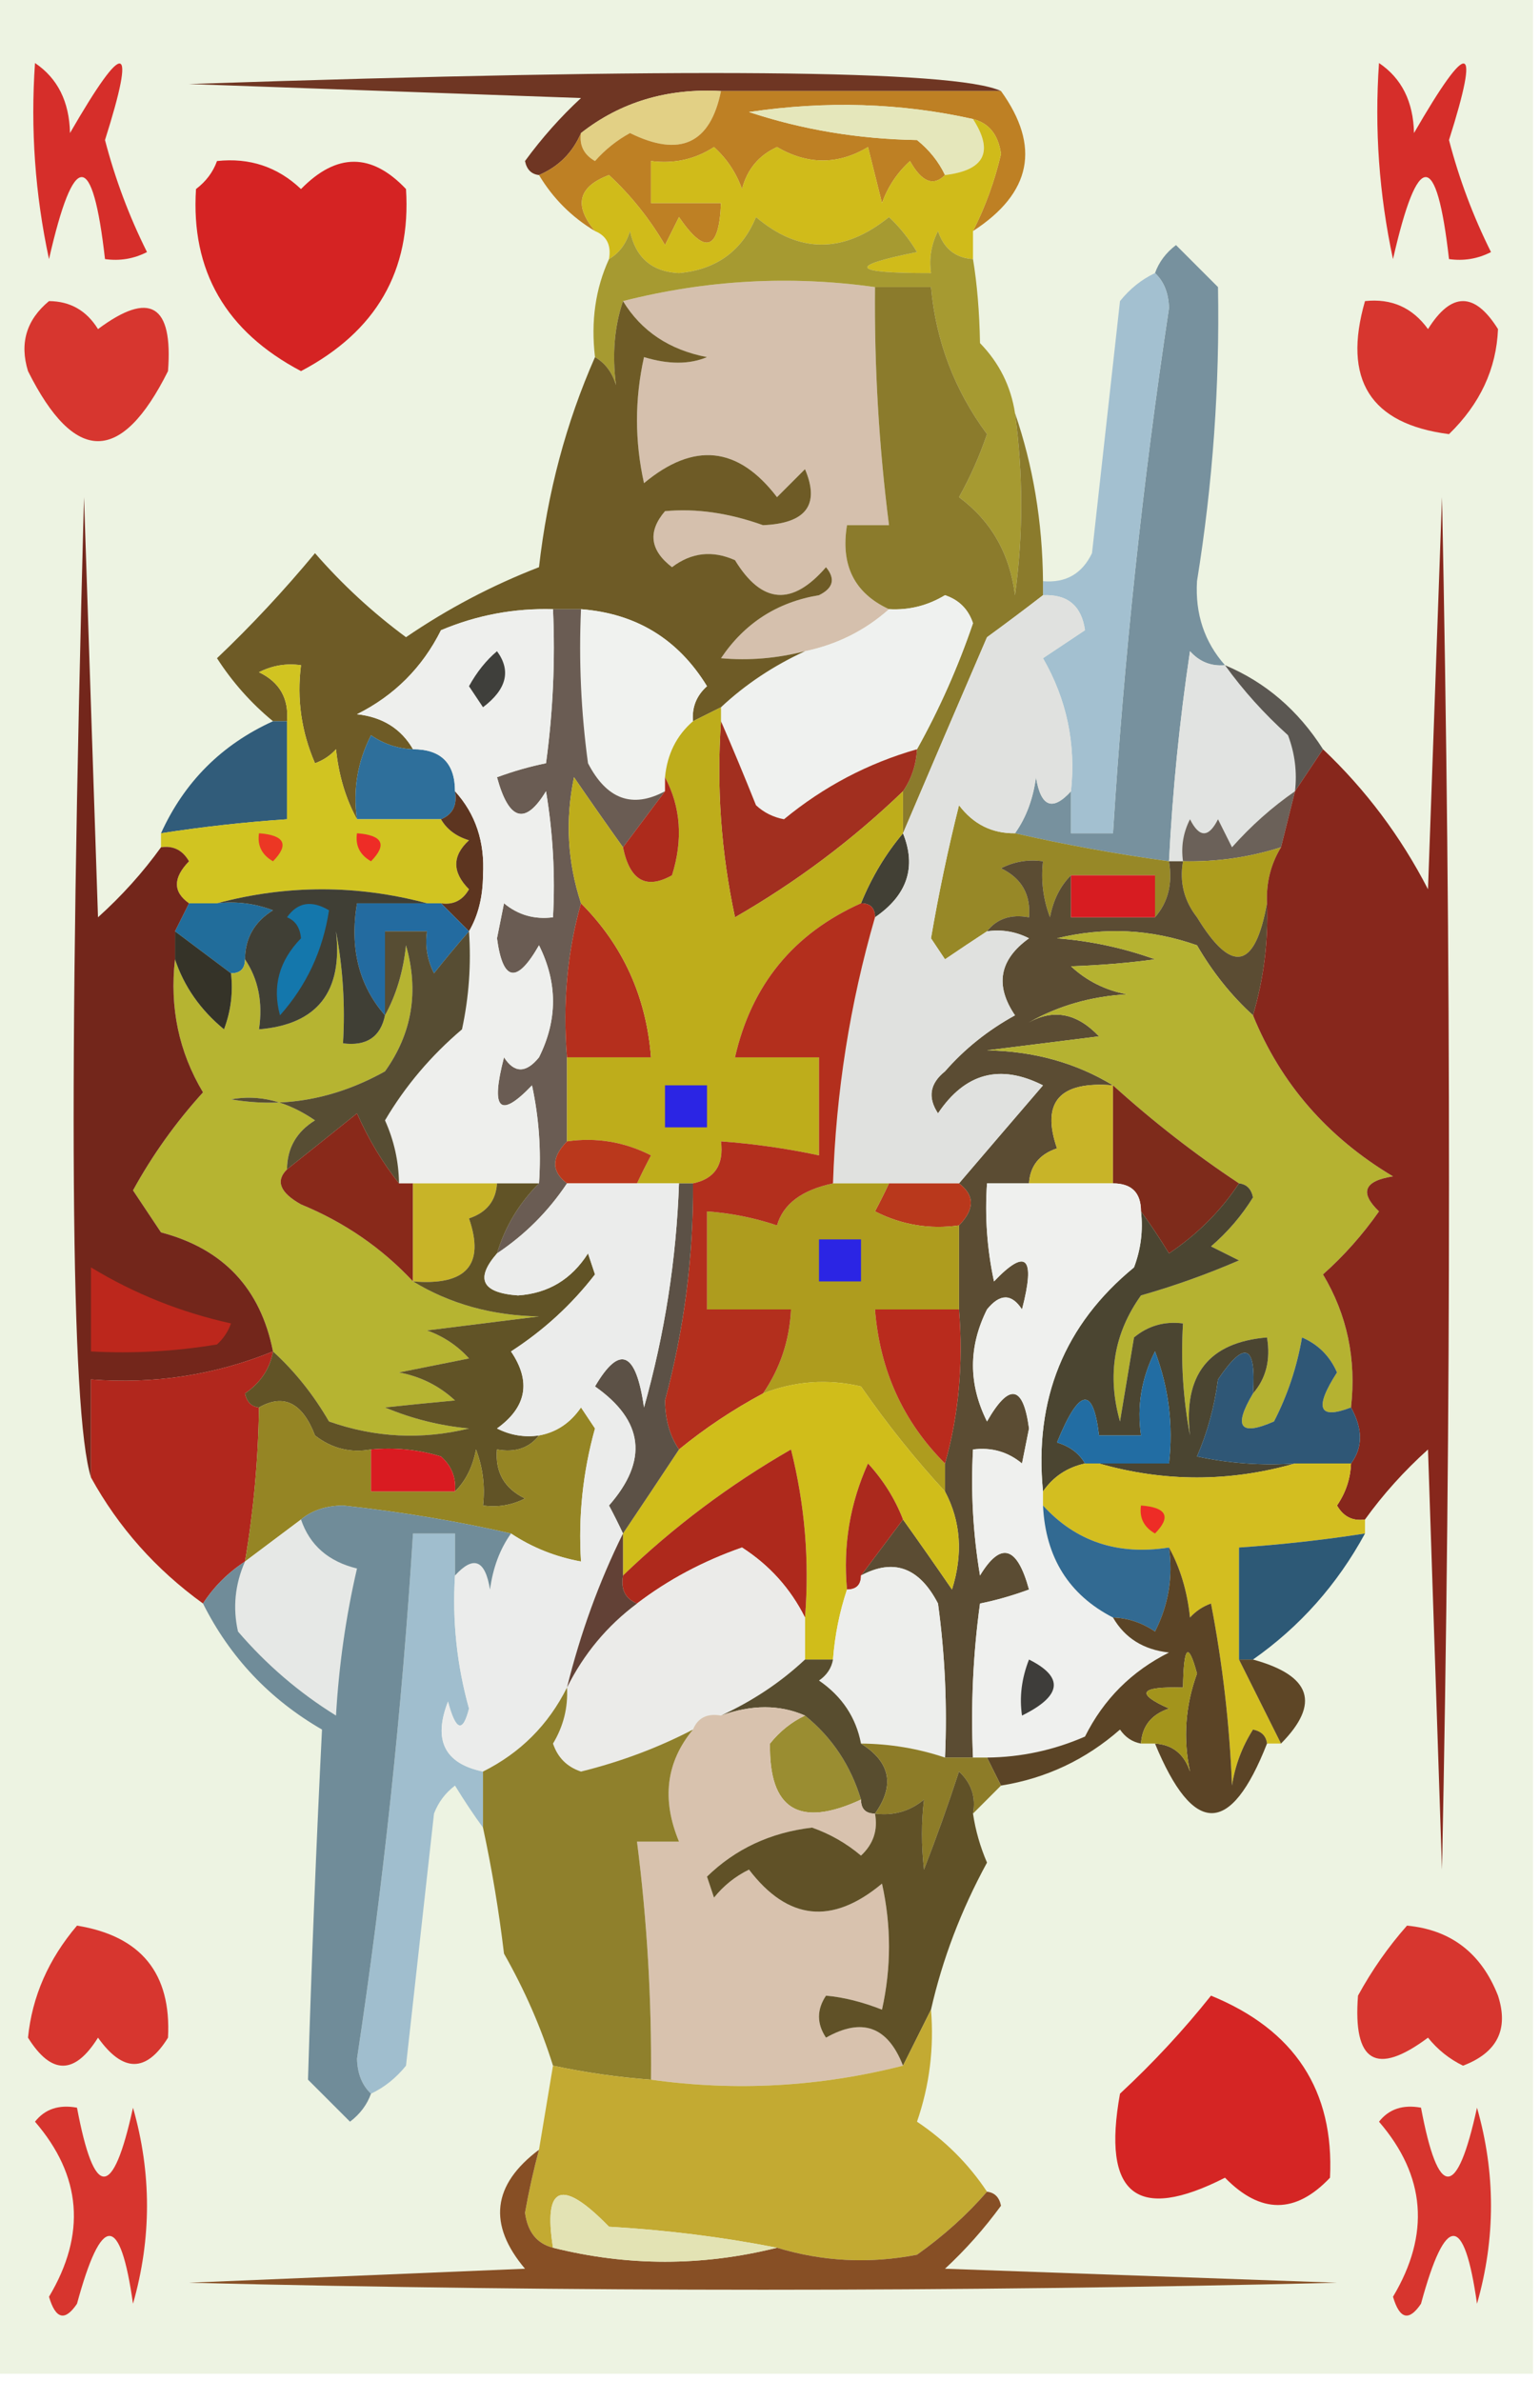 <?xml version="1.0" encoding="UTF-8"?>
<!DOCTYPE svg PUBLIC "-//W3C//DTD SVG 1.1//EN" "http://www.w3.org/Graphics/SVG/1.1/DTD/svg11.dtd">
<svg xmlns="http://www.w3.org/2000/svg" version="1.1" width="110px" height="170px" style="shape-rendering:geometricPrecision; text-rendering:geometricPrecision; image-rendering:optimizeQuality; fill-rule:evenodd; clip-rule:evenodd" xmlns:xlink="http://www.w3.org/1999/xlink">
<g><path style="opacity:1" fill="#edf3e2" d="M -0.5,-0.5 C 36.167,-0.5 72.833,-0.5 109.5,-0.5C 109.5,56.167 109.5,112.833 109.5,169.5C 72.833,169.5 36.167,169.5 -0.5,169.5C -0.5,112.833 -0.5,56.167 -0.5,-0.5 Z"/></g>
<g><path style="opacity:1" fill="#d62e2a" d="M 2.5,4.5 C 4.117,5.589 4.95,7.256 5,9.5C 8.92,2.717 9.753,2.884 7.5,10C 8.224,12.779 9.224,15.446 10.5,18C 9.552,18.483 8.552,18.649 7.5,18.5C 6.614,10.694 5.281,10.694 3.5,18.5C 2.507,13.88 2.173,9.214 2.5,4.5 Z"/></g>
<g><path style="opacity:1" fill="#d62e2a" d="M 98.5,4.5 C 100.117,5.589 100.95,7.256 101,9.5C 104.92,2.717 105.753,2.884 103.5,10C 104.224,12.779 105.224,15.446 106.5,18C 105.552,18.483 104.552,18.649 103.5,18.5C 102.614,10.694 101.281,10.694 99.5,18.5C 98.507,13.88 98.173,9.214 98.5,4.5 Z"/></g>
<g><path style="opacity:1" fill="#6f3623" d="M 71.5,6.5 C 64.833,6.5 58.167,6.5 51.5,6.5C 47.655,6.288 44.321,7.288 41.5,9.5C 40.9,10.9 39.9,11.9 38.5,12.5C 37.957,12.44 37.624,12.107 37.5,11.5C 38.706,9.851 40.039,8.351 41.5,7C 32.167,6.667 22.833,6.333 13.5,6C 48.914,4.808 68.248,4.974 71.5,6.5 Z"/></g>
<g><path style="opacity:1" fill="#e2d085" d="M 51.5,6.5 C 50.738,10.262 48.571,11.262 45,9.5C 44.05,10.022 43.216,10.689 42.5,11.5C 41.703,11.043 41.369,10.376 41.5,9.5C 44.321,7.288 47.655,6.288 51.5,6.5 Z"/></g>
<g><path style="opacity:1" fill="#be8024" d="M 51.5,6.5 C 58.167,6.5 64.833,6.5 71.5,6.5C 74.347,10.454 73.681,13.788 69.5,16.5C 70.379,14.772 71.046,12.939 71.5,11C 71.316,9.624 70.649,8.791 69.5,8.5C 64.35,7.349 59.016,7.183 53.5,8C 57.312,9.262 61.312,9.929 65.5,10C 66.38,10.708 67.047,11.542 67.5,12.5C 66.671,13.332 65.838,12.999 65,11.5C 64.085,12.328 63.419,13.328 63,14.5C 62.667,13.167 62.333,11.833 62,10.5C 59.868,11.78 57.702,11.78 55.5,10.5C 54.201,11.09 53.368,12.09 53,13.5C 52.581,12.328 51.915,11.328 51,10.5C 49.644,11.38 48.144,11.713 46.5,11.5C 46.5,12.5 46.5,13.5 46.5,14.5C 48.167,14.5 49.833,14.5 51.5,14.5C 51.367,17.896 50.367,18.229 48.5,15.5C 48.167,16.167 47.833,16.833 47.5,17.5C 46.396,15.611 45.063,13.945 43.5,12.5C 41.3,13.325 40.966,14.658 42.5,16.5C 40.833,15.5 39.5,14.167 38.5,12.5C 39.9,11.9 40.9,10.9 41.5,9.5C 41.369,10.376 41.703,11.043 42.5,11.5C 43.216,10.689 44.05,10.022 45,9.5C 48.571,11.262 50.738,10.262 51.5,6.5 Z"/></g>
<g><path style="opacity:1" fill="#e5e7bb" d="M 69.5,8.5 C 71.002,10.829 70.336,12.163 67.5,12.5C 67.047,11.542 66.38,10.708 65.5,10C 61.312,9.929 57.312,9.262 53.5,8C 59.016,7.183 64.35,7.349 69.5,8.5 Z"/></g>
<g><path style="opacity:1" fill="#d52323" d="M 15.5,11.5 C 17.827,11.247 19.827,11.914 21.5,13.5C 24.041,10.9 26.541,10.9 29,13.5C 29.375,19.334 26.875,23.667 21.5,26.5C 16.125,23.667 13.625,19.334 14,13.5C 14.717,12.956 15.217,12.289 15.5,11.5 Z"/></g>
<g><path style="opacity:1" fill="#d0bb1a" d="M 69.5,8.5 C 70.649,8.791 71.316,9.624 71.5,11C 71.046,12.939 70.379,14.772 69.5,16.5C 69.5,17.167 69.5,17.833 69.5,18.5C 68.25,18.423 67.417,17.756 67,16.5C 66.517,17.448 66.35,18.448 66.5,19.5C 60.792,19.508 60.459,19.008 65.5,18C 64.954,17.075 64.287,16.242 63.5,15.5C 60.252,18.119 57.085,18.119 54,15.5C 53.002,17.921 51.168,19.255 48.5,19.5C 46.575,19.41 45.408,18.41 45,16.5C 44.722,17.416 44.222,18.082 43.5,18.5C 43.672,17.508 43.338,16.842 42.5,16.5C 40.966,14.658 41.3,13.325 43.5,12.5C 45.063,13.945 46.396,15.611 47.5,17.5C 47.833,16.833 48.167,16.167 48.5,15.5C 50.367,18.229 51.367,17.896 51.5,14.5C 49.833,14.5 48.167,14.5 46.5,14.5C 46.5,13.5 46.5,12.5 46.5,11.5C 48.144,11.713 49.644,11.38 51,10.5C 51.915,11.328 52.581,12.328 53,13.5C 53.368,12.09 54.201,11.09 55.5,10.5C 57.702,11.78 59.868,11.78 62,10.5C 62.333,11.833 62.667,13.167 63,14.5C 63.419,13.328 64.085,12.328 65,11.5C 65.838,12.999 66.671,13.332 67.5,12.5C 70.336,12.163 71.002,10.829 69.5,8.5 Z"/></g>
<g><path style="opacity:1" fill="#77919e" d="M 87.5,47.5 C 86.504,47.586 85.671,47.252 85,46.5C 84.252,51.481 83.752,56.481 83.5,61.5C 79.688,60.974 76.021,60.307 72.5,59.5C 73.29,58.392 73.79,57.058 74,55.5C 74.342,57.619 75.175,57.953 76.5,56.5C 76.5,57.5 76.5,58.5 76.5,59.5C 77.5,59.5 78.5,59.5 79.5,59.5C 80.284,46.946 81.617,34.446 83.5,22C 83.472,20.93 83.139,20.097 82.5,19.5C 82.783,18.711 83.283,18.044 84,17.5C 85,18.5 86,19.5 87,20.5C 87.128,27.52 86.628,34.52 85.5,41.5C 85.363,43.84 86.03,45.84 87.5,47.5 Z"/></g>
<g><path style="opacity:1" fill="#d5c0ad" d="M 62.5,20.5 C 62.447,26.196 62.78,31.862 63.5,37.5C 62.5,37.5 61.5,37.5 60.5,37.5C 60.028,40.358 61.028,42.358 63.5,43.5C 61.784,45.025 59.784,46.025 57.5,46.5C 55.488,47.014 53.488,47.181 51.5,47C 53.189,44.493 55.522,42.993 58.5,42.5C 59.521,41.998 59.688,41.332 59,40.5C 56.581,43.3 54.414,43.133 52.5,40C 50.888,39.28 49.388,39.446 48,40.5C 46.422,39.289 46.255,37.955 47.5,36.5C 49.719,36.291 52.052,36.625 54.5,37.5C 57.578,37.376 58.578,36.043 57.5,33.5C 56.833,34.167 56.167,34.833 55.5,35.5C 52.726,31.866 49.559,31.532 46,34.5C 45.333,31.5 45.333,28.5 46,25.5C 47.744,26.03 49.244,26.03 50.5,25.5C 47.815,24.984 45.815,23.65 44.5,21.5C 50.446,19.987 56.446,19.654 62.5,20.5 Z"/></g>
<g><path style="opacity:1" fill="#a3c0d0" d="M 82.5,19.5 C 83.139,20.097 83.472,20.93 83.5,22C 81.617,34.446 80.284,46.946 79.5,59.5C 78.5,59.5 77.5,59.5 76.5,59.5C 76.5,58.5 76.5,57.5 76.5,56.5C 76.858,53.102 76.192,49.935 74.5,47C 75.646,46.241 76.646,45.574 77.5,45C 77.252,43.251 76.252,42.418 74.5,42.5C 74.5,42.167 74.5,41.833 74.5,41.5C 76.124,41.64 77.29,40.973 78,39.5C 78.667,33.5 79.333,27.5 80,21.5C 80.708,20.619 81.542,19.953 82.5,19.5 Z"/></g>
<g><path style="opacity:1" fill="#d7362f" d="M 3.5,21.5 C 5.017,21.511 6.184,22.177 7,23.5C 10.702,20.741 12.368,21.741 12,26.5C 8.667,33.167 5.333,33.167 2,26.5C 1.387,24.505 1.887,22.838 3.5,21.5 Z"/></g>
<g><path style="opacity:1" fill="#d7362f" d="M 97.5,21.5 C 99.39,21.297 100.89,21.963 102,23.5C 103.667,20.833 105.333,20.833 107,23.5C 106.885,26.343 105.718,28.843 103.5,31C 97.88,30.278 95.88,27.111 97.5,21.5 Z"/></g>
<g><path style="opacity:1" fill="#a69a31" d="M 69.5,18.5 C 69.794,20.276 69.96,22.276 70,24.5C 71.372,25.91 72.205,27.577 72.5,29.5C 73.088,33.892 73.088,38.226 72.5,42.5C 72.128,39.533 70.795,37.2 68.5,35.5C 69.304,34.059 69.971,32.559 70.5,31C 68.184,27.869 66.851,24.369 66.5,20.5C 65.167,20.5 63.833,20.5 62.5,20.5C 56.446,19.654 50.446,19.987 44.5,21.5C 43.883,23.321 43.716,25.321 44,27.5C 43.722,26.584 43.222,25.918 42.5,25.5C 42.198,22.941 42.532,20.607 43.5,18.5C 44.222,18.082 44.722,17.416 45,16.5C 45.408,18.41 46.575,19.41 48.5,19.5C 51.168,19.255 53.002,17.921 54,15.5C 57.085,18.119 60.252,18.119 63.5,15.5C 64.287,16.242 64.954,17.075 65.5,18C 60.459,19.008 60.792,19.508 66.5,19.5C 66.35,18.448 66.517,17.448 67,16.5C 67.417,17.756 68.25,18.423 69.5,18.5 Z"/></g>
<g><path style="opacity:1" fill="#8b7b2c" d="M 62.5,20.5 C 63.833,20.5 65.167,20.5 66.5,20.5C 66.851,24.369 68.184,27.869 70.5,31C 69.971,32.559 69.304,34.059 68.5,35.5C 70.795,37.2 72.128,39.533 72.5,42.5C 73.088,38.226 73.088,33.892 72.5,29.5C 73.795,33.267 74.461,37.267 74.5,41.5C 74.5,41.833 74.5,42.167 74.5,42.5C 73.235,43.479 71.901,44.479 70.5,45.5C 68.448,50.256 66.448,54.923 64.5,59.5C 64.5,58.5 64.5,57.5 64.5,56.5C 65.11,55.609 65.443,54.609 65.5,53.5C 67.093,50.644 68.427,47.644 69.5,44.5C 69.167,43.5 68.5,42.833 67.5,42.5C 66.264,43.246 64.93,43.579 63.5,43.5C 61.028,42.358 60.028,40.358 60.5,37.5C 61.5,37.5 62.5,37.5 63.5,37.5C 62.78,31.862 62.447,26.196 62.5,20.5 Z"/></g>
<g><path style="opacity:1" fill="#eff1ef" d="M 65.5,53.5 C 61.999,54.501 58.832,56.167 56,58.5C 55.228,58.355 54.561,58.022 54,57.5C 53.155,55.389 52.322,53.389 51.5,51.5C 51.5,51.167 51.5,50.833 51.5,50.5C 53.23,48.879 55.23,47.545 57.5,46.5C 59.784,46.025 61.784,45.025 63.5,43.5C 64.93,43.579 66.264,43.246 67.5,42.5C 68.5,42.833 69.167,43.5 69.5,44.5C 68.427,47.644 67.093,50.644 65.5,53.5 Z"/></g>
<g><path style="opacity:1" fill="#6e5b26" d="M 44.5,21.5 C 45.815,23.65 47.815,24.984 50.5,25.5C 49.244,26.03 47.744,26.03 46,25.5C 45.333,28.5 45.333,31.5 46,34.5C 49.559,31.532 52.726,31.866 55.5,35.5C 56.167,34.833 56.833,34.167 57.5,33.5C 58.578,36.043 57.578,37.376 54.5,37.5C 52.052,36.625 49.719,36.291 47.5,36.5C 46.255,37.955 46.422,39.289 48,40.5C 49.388,39.446 50.888,39.28 52.5,40C 54.414,43.133 56.581,43.3 59,40.5C 59.688,41.332 59.521,41.998 58.5,42.5C 55.522,42.993 53.189,44.493 51.5,47C 53.488,47.181 55.488,47.014 57.5,46.5C 55.23,47.545 53.23,48.879 51.5,50.5C 50.833,50.833 50.167,51.167 49.5,51.5C 49.414,50.504 49.748,49.671 50.5,49C 48.443,45.638 45.443,43.804 41.5,43.5C 40.833,43.5 40.167,43.5 39.5,43.5C 36.729,43.421 34.063,43.921 31.5,45C 30.167,47.667 28.167,49.667 25.5,51C 27.32,51.2 28.653,52.034 29.5,53.5C 28.417,53.461 27.417,53.127 26.5,52.5C 25.534,54.396 25.201,56.396 25.5,58.5C 24.698,57.048 24.198,55.382 24,53.5C 23.586,53.957 23.086,54.291 22.5,54.5C 21.526,52.257 21.192,49.924 21.5,47.5C 20.448,47.35 19.448,47.517 18.5,48C 19.973,48.71 20.64,49.876 20.5,51.5C 20.167,51.5 19.833,51.5 19.5,51.5C 17.938,50.215 16.605,48.715 15.5,47C 17.927,44.697 20.26,42.197 22.5,39.5C 24.452,41.741 26.618,43.741 29,45.5C 31.98,43.465 35.147,41.798 38.5,40.5C 39.103,35.181 40.436,30.181 42.5,25.5C 43.222,25.918 43.722,26.584 44,27.5C 43.716,25.321 43.883,23.321 44.5,21.5 Z"/></g>
<g><path style="opacity:1" fill="#f0f2ef" d="M 41.5,43.5 C 45.443,43.804 48.443,45.638 50.5,49C 49.748,49.671 49.414,50.504 49.5,51.5C 48.326,52.514 47.66,53.847 47.5,55.5C 47.5,55.833 47.5,56.167 47.5,56.5C 45.172,57.749 43.338,57.082 42,54.5C 41.501,50.848 41.335,47.182 41.5,43.5 Z"/></g>
<g><path style="opacity:1" fill="#e1e3e1" d="M 87.5,47.5 C 88.793,49.296 90.293,50.962 92,52.5C 92.49,53.793 92.657,55.127 92.5,56.5C 90.871,57.625 89.371,58.959 88,60.5C 87.667,59.833 87.333,59.167 87,58.5C 86.333,59.833 85.667,59.833 85,58.5C 84.517,59.448 84.35,60.448 84.5,61.5C 84.167,61.5 83.833,61.5 83.5,61.5C 83.752,56.481 84.252,51.481 85,46.5C 85.671,47.252 86.504,47.586 87.5,47.5 Z"/></g>
<g><path style="opacity:1" fill="#5b5752" d="M 87.5,47.5 C 90.387,48.71 92.72,50.71 94.5,53.5C 93.833,54.5 93.167,55.5 92.5,56.5C 92.657,55.127 92.49,53.793 92,52.5C 90.293,50.962 88.793,49.296 87.5,47.5 Z"/></g>
<g><path style="opacity:1" fill="#2e6f9b" d="M 29.5,53.5 C 31.5,53.5 32.5,54.5 32.5,56.5C 32.672,57.492 32.338,58.158 31.5,58.5C 29.5,58.5 27.5,58.5 25.5,58.5C 25.201,56.396 25.534,54.396 26.5,52.5C 27.417,53.127 28.417,53.461 29.5,53.5 Z"/></g>
<g><path style="opacity:1" fill="#315c7a" d="M 19.5,51.5 C 19.833,51.5 20.167,51.5 20.5,51.5C 20.5,53.833 20.5,56.167 20.5,58.5C 17.482,58.704 14.482,59.037 11.5,59.5C 13.167,55.833 15.833,53.167 19.5,51.5 Z"/></g>
<g><path style="opacity:1" fill="#a22f1f" d="M 51.5,51.5 C 52.322,53.389 53.155,55.389 54,57.5C 54.561,58.022 55.228,58.355 56,58.5C 58.832,56.167 61.999,54.501 65.5,53.5C 65.443,54.609 65.11,55.609 64.5,56.5C 60.888,59.977 56.888,62.977 52.5,65.5C 51.507,60.88 51.173,56.214 51.5,51.5 Z"/></g>
<g><path style="opacity:1" fill="#6a5c53" d="M 39.5,43.5 C 40.167,43.5 40.833,43.5 41.5,43.5C 41.335,47.182 41.501,50.848 42,54.5C 43.338,57.082 45.172,57.749 47.5,56.5C 46.5,57.833 45.5,59.167 44.5,60.5C 43.356,58.9 42.189,57.233 41,55.5C 40.366,58.555 40.532,61.555 41.5,64.5C 40.518,67.962 40.185,71.629 40.5,75.5C 40.5,77.5 40.5,79.5 40.5,81.5C 39.375,82.652 39.375,83.652 40.5,84.5C 39.167,86.5 37.5,88.167 35.5,89.5C 36.075,87.589 37.075,85.922 38.5,84.5C 38.663,82.143 38.497,79.81 38,77.5C 35.69,79.918 35.024,79.252 36,75.5C 36.741,76.641 37.575,76.641 38.5,75.5C 39.833,72.833 39.833,70.167 38.5,67.5C 36.915,70.272 35.915,70.106 35.5,67C 35.667,66.167 35.833,65.333 36,64.5C 37.011,65.337 38.178,65.67 39.5,65.5C 39.665,62.482 39.498,59.482 39,56.5C 37.517,58.946 36.35,58.612 35.5,55.5C 36.698,55.06 37.865,54.727 39,54.5C 39.499,50.848 39.665,47.182 39.5,43.5 Z"/></g>
<g><path style="opacity:1" fill="#d1c421" d="M 25.5,58.5 C 27.5,58.5 29.5,58.5 31.5,58.5C 31.918,59.222 32.584,59.722 33.5,60C 32.289,61.113 32.289,62.28 33.5,63.5C 33.043,64.297 32.376,64.631 31.5,64.5C 31.167,64.5 30.833,64.5 30.5,64.5C 25.5,63.167 20.5,63.167 15.5,64.5C 14.833,64.5 14.167,64.5 13.5,64.5C 12.347,63.687 12.347,62.687 13.5,61.5C 13.043,60.703 12.376,60.369 11.5,60.5C 11.5,60.167 11.5,59.833 11.5,59.5C 14.482,59.037 17.482,58.704 20.5,58.5C 20.5,56.167 20.5,53.833 20.5,51.5C 20.64,49.876 19.973,48.71 18.5,48C 19.448,47.517 20.448,47.35 21.5,47.5C 21.192,49.924 21.526,52.257 22.5,54.5C 23.086,54.291 23.586,53.957 24,53.5C 24.198,55.382 24.698,57.048 25.5,58.5 Z"/></g>
<g><path style="opacity:1" fill="#ee2c26" d="M 25.5,59.5 C 27.337,59.639 27.67,60.306 26.5,61.5C 25.703,61.043 25.369,60.376 25.5,59.5 Z"/></g>
<g><path style="opacity:1" fill="#ec3724" d="M 18.5,59.5 C 20.337,59.639 20.67,60.306 19.5,61.5C 18.703,61.043 18.369,60.376 18.5,59.5 Z"/></g>
<g><path style="opacity:1" fill="#6b6159" d="M 92.5,56.5 C 92.167,57.833 91.833,59.167 91.5,60.5C 89.236,61.219 86.903,61.552 84.5,61.5C 84.35,60.448 84.517,59.448 85,58.5C 85.667,59.833 86.333,59.833 87,58.5C 87.333,59.167 87.667,59.833 88,60.5C 89.371,58.959 90.871,57.625 92.5,56.5 Z"/></g>
<g><path style="opacity:1" fill="#5d3520" d="M 32.5,56.5 C 33.972,58.117 34.639,60.117 34.5,62.5C 34.489,64.045 34.156,65.378 33.5,66.5C 32.833,65.833 32.167,65.167 31.5,64.5C 32.376,64.631 33.043,64.297 33.5,63.5C 32.289,62.28 32.289,61.113 33.5,60C 32.584,59.722 31.918,59.222 31.5,58.5C 32.338,58.158 32.672,57.492 32.5,56.5 Z"/></g>
<g><path style="opacity:1" fill="#424035" d="M 64.5,59.5 C 65.472,61.92 64.805,63.92 62.5,65.5C 62.5,64.833 62.167,64.5 61.5,64.5C 62.263,62.632 63.263,60.965 64.5,59.5 Z"/></g>
<g><path style="opacity:1" fill="#ad9d1d" d="M 91.5,60.5 C 90.766,61.708 90.433,63.041 90.5,64.5C 89.646,69.235 87.979,69.568 85.5,65.5C 84.571,64.311 84.238,62.978 84.5,61.5C 86.903,61.552 89.236,61.219 91.5,60.5 Z"/></g>
<g><path style="opacity:1" fill="#216d9b" d="M 13.5,64.5 C 14.167,64.5 14.833,64.5 15.5,64.5C 16.873,64.343 18.207,64.51 19.5,65C 18.177,65.816 17.511,66.983 17.5,68.5C 17.5,69.167 17.167,69.5 16.5,69.5C 15.167,68.5 13.833,67.5 12.5,66.5C 12.833,65.833 13.167,65.167 13.5,64.5 Z"/></g>
<g><path style="opacity:1" fill="#978827" d="M 72.5,59.5 C 76.021,60.307 79.688,60.974 83.5,61.5C 83.768,63.099 83.434,64.432 82.5,65.5C 82.5,64.5 82.5,63.5 82.5,62.5C 80.5,62.5 78.5,62.5 76.5,62.5C 75.732,63.263 75.232,64.263 75,65.5C 74.51,64.207 74.343,62.873 74.5,61.5C 73.448,61.35 72.448,61.517 71.5,62C 72.973,62.71 73.64,63.876 73.5,65.5C 72.209,65.263 71.209,65.596 70.5,66.5C 69.518,67.141 68.518,67.808 67.5,68.5C 67.167,68 66.833,67.5 66.5,67C 67.045,63.813 67.711,60.647 68.5,57.5C 69.524,58.853 70.857,59.52 72.5,59.5 Z"/></g>
<g><path style="opacity:1" fill="#236ba0" d="M 30.5,64.5 C 30.833,64.5 31.167,64.5 31.5,64.5C 32.167,65.167 32.833,65.833 33.5,66.5C 32.685,67.429 31.852,68.429 31,69.5C 30.517,68.552 30.351,67.552 30.5,66.5C 29.5,66.5 28.5,66.5 27.5,66.5C 27.5,68.5 27.5,70.5 27.5,72.5C 25.631,70.365 24.964,67.698 25.5,64.5C 27.167,64.5 28.833,64.5 30.5,64.5 Z"/></g>
<g><path style="opacity:1" fill="#eeefed" d="M 39.5,43.5 C 39.665,47.182 39.499,50.848 39,54.5C 37.865,54.727 36.698,55.06 35.5,55.5C 36.35,58.612 37.517,58.946 39,56.5C 39.498,59.482 39.665,62.482 39.5,65.5C 38.178,65.67 37.011,65.337 36,64.5C 35.833,65.333 35.667,66.167 35.5,67C 35.915,70.106 36.915,70.272 38.5,67.5C 39.833,70.167 39.833,72.833 38.5,75.5C 37.575,76.641 36.741,76.641 36,75.5C 35.024,79.252 35.69,79.918 38,77.5C 38.497,79.81 38.663,82.143 38.5,84.5C 37.5,84.5 36.5,84.5 35.5,84.5C 33.5,84.5 31.5,84.5 29.5,84.5C 29.167,84.5 28.833,84.5 28.5,84.5C 28.481,82.94 28.148,81.44 27.5,80C 28.944,77.552 30.778,75.385 33,73.5C 33.497,71.19 33.663,68.857 33.5,66.5C 34.156,65.378 34.489,64.045 34.5,62.5C 34.639,60.117 33.972,58.117 32.5,56.5C 32.5,54.5 31.5,53.5 29.5,53.5C 28.653,52.034 27.32,51.2 25.5,51C 28.167,49.667 30.167,47.667 31.5,45C 34.063,43.921 36.729,43.421 39.5,43.5 Z"/></g>
<g><path style="opacity:1" fill="#3f3f3b" d="M 35.5,46.5 C 36.522,47.892 36.189,49.225 34.5,50.5C 34.167,50 33.833,49.5 33.5,49C 34.056,47.989 34.722,47.156 35.5,46.5 Z"/></g>
<g><path style="opacity:1" fill="#b52f1d" d="M 41.5,64.5 C 44.496,67.497 46.163,71.164 46.5,75.5C 44.5,75.5 42.5,75.5 40.5,75.5C 40.185,71.629 40.518,67.962 41.5,64.5 Z"/></g>
<g><path style="opacity:1" fill="#b6b431" d="M 27.5,72.5 C 28.302,71.048 28.802,69.382 29,67.5C 29.936,70.792 29.436,73.792 27.5,76.5C 23.947,78.479 20.28,79.146 16.5,78.5C 18.506,78.132 20.506,78.632 22.5,80C 21.177,80.816 20.511,81.983 20.5,83.5C 19.668,84.329 20.001,85.162 21.5,86C 24.597,87.273 27.264,89.107 29.5,91.5C 32.149,93.109 35.149,93.943 38.5,94C 35.833,94.333 33.167,94.667 30.5,95C 31.672,95.419 32.672,96.085 33.5,97C 31.833,97.333 30.167,97.667 28.5,98C 30.044,98.29 31.377,98.956 32.5,100C 30.576,100.179 28.909,100.346 27.5,100.5C 29.423,101.308 31.423,101.808 33.5,102C 30.118,102.824 26.784,102.657 23.5,101.5C 22.387,99.581 21.054,97.914 19.5,96.5C 18.61,91.999 15.943,89.166 11.5,88C 10.833,87 10.167,86 9.5,85C 10.884,82.48 12.551,80.147 14.5,78C 12.775,75.114 12.108,71.948 12.5,68.5C 13.15,70.447 14.317,72.113 16,73.5C 16.49,72.207 16.657,70.873 16.5,69.5C 17.167,69.5 17.5,69.167 17.5,68.5C 18.451,69.919 18.785,71.585 18.5,73.5C 22.667,73.154 24.5,70.82 24,66.5C 24.497,69.146 24.664,71.813 24.5,74.5C 26.179,74.715 27.179,74.048 27.5,72.5 Z"/></g>
<g><path style="opacity:1" fill="#5b4c33" d="M 76.5,62.5 C 76.5,63.5 76.5,64.5 76.5,65.5C 78.5,65.5 80.5,65.5 82.5,65.5C 83.434,64.432 83.768,63.099 83.5,61.5C 83.833,61.5 84.167,61.5 84.5,61.5C 84.238,62.978 84.571,64.311 85.5,65.5C 87.979,69.568 89.646,69.235 90.5,64.5C 90.599,67.237 90.265,69.904 89.5,72.5C 87.946,71.086 86.612,69.419 85.5,67.5C 82.216,66.343 78.882,66.176 75.5,67C 77.9,67.186 80.234,67.686 82.5,68.5C 80.656,68.755 78.656,68.922 76.5,69C 77.623,70.044 78.956,70.71 80.5,71C 77.957,71.14 75.623,71.806 73.5,73C 75.278,72.021 76.945,72.354 78.5,74C 75.833,74.333 73.167,74.667 70.5,75C 73.851,75.057 76.851,75.891 79.5,77.5C 75.689,77.181 74.356,78.681 75.5,82C 74.244,82.417 73.577,83.25 73.5,84.5C 72.5,84.5 71.5,84.5 70.5,84.5C 70.337,86.857 70.503,89.19 71,91.5C 73.31,89.082 73.976,89.748 73,93.5C 72.259,92.359 71.425,92.359 70.5,93.5C 69.167,96.167 69.167,98.833 70.5,101.5C 72.085,98.728 73.085,98.894 73.5,102C 73.333,102.833 73.167,103.667 73,104.5C 71.989,103.663 70.822,103.33 69.5,103.5C 69.335,106.518 69.502,109.518 70,112.5C 71.483,110.054 72.65,110.388 73.5,113.5C 72.302,113.94 71.135,114.273 70,114.5C 69.501,118.152 69.335,121.818 69.5,125.5C 68.833,125.5 68.167,125.5 67.5,125.5C 67.665,121.818 67.499,118.152 67,114.5C 65.662,111.918 63.828,111.251 61.5,112.5C 62.5,111.167 63.5,109.833 64.5,108.5C 65.644,110.1 66.811,111.767 68,113.5C 68.796,110.961 68.629,108.628 67.5,106.5C 67.5,105.833 67.5,105.167 67.5,104.5C 68.482,101.038 68.815,97.371 68.5,93.5C 68.5,91.5 68.5,89.5 68.5,87.5C 69.625,86.348 69.625,85.348 68.5,84.5C 70.477,82.186 72.477,79.853 74.5,77.5C 71.433,75.948 68.933,76.615 67,79.5C 66.251,78.365 66.417,77.365 67.5,76.5C 68.899,74.897 70.565,73.563 72.5,72.5C 71.046,70.356 71.38,68.523 73.5,67C 72.552,66.517 71.552,66.35 70.5,66.5C 71.209,65.596 72.209,65.263 73.5,65.5C 73.64,63.876 72.973,62.71 71.5,62C 72.448,61.517 73.448,61.35 74.5,61.5C 74.343,62.873 74.51,64.207 75,65.5C 75.232,64.263 75.732,63.263 76.5,62.5 Z"/></g>
<g><path style="opacity:1" fill="#d71c21" d="M 76.5,62.5 C 78.5,62.5 80.5,62.5 82.5,62.5C 82.5,63.5 82.5,64.5 82.5,65.5C 80.5,65.5 78.5,65.5 76.5,65.5C 76.5,64.5 76.5,63.5 76.5,62.5 Z"/></g>
<g><path style="opacity:1" fill="#e0e1df" d="M 74.5,42.5 C 76.252,42.418 77.252,43.251 77.5,45C 76.646,45.574 75.646,46.241 74.5,47C 76.192,49.935 76.858,53.102 76.5,56.5C 75.175,57.953 74.342,57.619 74,55.5C 73.79,57.058 73.29,58.392 72.5,59.5C 70.857,59.52 69.524,58.853 68.5,57.5C 67.711,60.647 67.045,63.813 66.5,67C 66.833,67.5 67.167,68 67.5,68.5C 68.518,67.808 69.518,67.141 70.5,66.5C 71.552,66.35 72.552,66.517 73.5,67C 71.38,68.523 71.046,70.356 72.5,72.5C 70.565,73.563 68.899,74.897 67.5,76.5C 66.417,77.365 66.251,78.365 67,79.5C 68.933,76.615 71.433,75.948 74.5,77.5C 72.477,79.853 70.477,82.186 68.5,84.5C 66.833,84.5 65.167,84.5 63.5,84.5C 62.167,84.5 60.833,84.5 59.5,84.5C 59.711,78.002 60.711,71.669 62.5,65.5C 64.805,63.92 65.472,61.92 64.5,59.5C 66.448,54.923 68.448,50.256 70.5,45.5C 71.901,44.479 73.235,43.479 74.5,42.5 Z"/></g>
<g><path style="opacity:1" fill="#b5b231" d="M 89.5,72.5 C 91.482,77.367 94.815,81.201 99.5,84C 97.431,84.324 97.098,85.157 98.5,86.5C 97.329,88.169 95.996,89.669 94.5,91C 96.225,93.886 96.892,97.052 96.5,100.5C 94.187,101.392 93.853,100.558 95.5,98C 94.992,96.832 94.158,95.998 93,95.5C 92.64,97.608 91.973,99.608 91,101.5C 88.573,102.567 88.073,101.9 89.5,99.5C 90.434,98.432 90.768,97.099 90.5,95.5C 86.333,95.846 84.5,98.18 85,102.5C 84.503,99.854 84.336,97.187 84.5,94.5C 83.178,94.33 82.011,94.663 81,95.5C 80.667,97.5 80.333,99.5 80,101.5C 79.064,98.208 79.564,95.208 81.5,92.5C 83.889,91.82 86.222,90.986 88.5,90C 87.833,89.667 87.167,89.333 86.5,89C 87.687,87.981 88.687,86.814 89.5,85.5C 89.376,84.893 89.043,84.56 88.5,84.5C 85.358,82.419 82.358,80.086 79.5,77.5C 76.851,75.891 73.851,75.057 70.5,75C 73.167,74.667 75.833,74.333 78.5,74C 76.945,72.354 75.278,72.021 73.5,73C 75.623,71.806 77.957,71.14 80.5,71C 78.956,70.71 77.623,70.044 76.5,69C 78.656,68.922 80.656,68.755 82.5,68.5C 80.234,67.686 77.9,67.186 75.5,67C 78.882,66.176 82.216,66.343 85.5,67.5C 86.612,69.419 87.946,71.086 89.5,72.5 Z"/></g>
<g><path style="opacity:1" fill="#353328" d="M 12.5,66.5 C 13.833,67.5 15.167,68.5 16.5,69.5C 16.657,70.873 16.49,72.207 16,73.5C 14.317,72.113 13.15,70.447 12.5,68.5C 12.5,67.833 12.5,67.167 12.5,66.5 Z"/></g>
<g><path style="opacity:1" fill="#73261b" d="M 11.5,60.5 C 12.376,60.369 13.043,60.703 13.5,61.5C 12.347,62.687 12.347,63.687 13.5,64.5C 13.167,65.167 12.833,65.833 12.5,66.5C 12.5,67.167 12.5,67.833 12.5,68.5C 12.108,71.948 12.775,75.114 14.5,78C 12.551,80.147 10.884,82.48 9.5,85C 10.167,86 10.833,87 11.5,88C 15.943,89.166 18.61,91.999 19.5,96.5C 15.364,98.183 11.031,98.85 6.5,98.5C 6.5,100.833 6.5,103.167 6.5,105.5C 5.035,100.888 4.868,77.555 6,35.5C 6.333,45.5 6.667,55.5 7,65.5C 8.707,63.962 10.207,62.296 11.5,60.5 Z"/></g>
<g><path style="opacity:1" fill="#403f35" d="M 15.5,64.5 C 20.5,63.167 25.5,63.167 30.5,64.5C 28.833,64.5 27.167,64.5 25.5,64.5C 24.964,67.698 25.631,70.365 27.5,72.5C 27.179,74.048 26.179,74.715 24.5,74.5C 24.664,71.813 24.497,69.146 24,66.5C 24.5,70.82 22.667,73.154 18.5,73.5C 18.785,71.585 18.451,69.919 17.5,68.5C 17.511,66.983 18.177,65.816 19.5,65C 18.207,64.51 16.873,64.343 15.5,64.5 Z"/></g>
<g><path style="opacity:1" fill="#1477ac" d="M 20.5,65.5 C 21.251,64.427 22.251,64.26 23.5,65C 23.065,67.867 21.899,70.367 20,72.5C 19.436,70.438 19.936,68.605 21.5,67C 21.43,66.235 21.097,65.735 20.5,65.5 Z"/></g>
<g><path style="opacity:1" fill="#bead1b" d="M 51.5,50.5 C 51.5,50.833 51.5,51.167 51.5,51.5C 51.173,56.214 51.507,60.88 52.5,65.5C 56.888,62.977 60.888,59.977 64.5,56.5C 64.5,57.5 64.5,58.5 64.5,59.5C 63.263,60.965 62.263,62.632 61.5,64.5C 56.677,66.658 53.677,70.325 52.5,75.5C 54.5,75.5 56.5,75.5 58.5,75.5C 58.5,77.833 58.5,80.167 58.5,82.5C 56.194,82.007 53.861,81.674 51.5,81.5C 51.715,83.179 51.048,84.179 49.5,84.5C 49.167,84.5 48.833,84.5 48.5,84.5C 47.5,84.5 46.5,84.5 45.5,84.5C 45.804,83.85 46.137,83.183 46.5,82.5C 44.604,81.534 42.604,81.201 40.5,81.5C 40.5,79.5 40.5,77.5 40.5,75.5C 42.5,75.5 44.5,75.5 46.5,75.5C 46.163,71.164 44.496,67.497 41.5,64.5C 40.532,61.555 40.366,58.555 41,55.5C 42.189,57.233 43.356,58.9 44.5,60.5C 44.983,62.87 46.149,63.537 48,62.5C 48.796,59.962 48.629,57.628 47.5,55.5C 47.66,53.847 48.326,52.514 49.5,51.5C 50.167,51.167 50.833,50.833 51.5,50.5 Z"/></g>
<g><path style="opacity:1" fill="#ad2b1c" d="M 47.5,55.5 C 48.629,57.628 48.796,59.962 48,62.5C 46.149,63.537 44.983,62.87 44.5,60.5C 45.5,59.167 46.5,57.833 47.5,56.5C 47.5,56.167 47.5,55.833 47.5,55.5 Z"/></g>
<g><path style="opacity:1" fill="#574d33" d="M 33.5,66.5 C 33.663,68.857 33.497,71.19 33,73.5C 30.778,75.385 28.944,77.552 27.5,80C 28.148,81.44 28.481,82.94 28.5,84.5C 27.325,83.026 26.325,81.36 25.5,79.5C 23.814,80.857 22.148,82.19 20.5,83.5C 20.511,81.983 21.177,80.816 22.5,80C 20.506,78.632 18.506,78.132 16.5,78.5C 20.28,79.146 23.947,78.479 27.5,76.5C 29.436,73.792 29.936,70.792 29,67.5C 28.802,69.382 28.302,71.048 27.5,72.5C 27.5,70.5 27.5,68.5 27.5,66.5C 28.5,66.5 29.5,66.5 30.5,66.5C 30.351,67.552 30.517,68.552 31,69.5C 31.852,68.429 32.685,67.429 33.5,66.5 Z"/></g>
<g><path style="opacity:1" fill="#2b25e4" d="M 47.5,77.5 C 48.5,77.5 49.5,77.5 50.5,77.5C 50.5,78.5 50.5,79.5 50.5,80.5C 49.5,80.5 48.5,80.5 47.5,80.5C 47.5,79.5 47.5,78.5 47.5,77.5 Z"/></g>
<g><path style="opacity:1" fill="#c8b428" d="M 79.5,77.5 C 79.5,79.833 79.5,82.167 79.5,84.5C 77.5,84.5 75.5,84.5 73.5,84.5C 73.577,83.25 74.244,82.417 75.5,82C 74.356,78.681 75.689,77.181 79.5,77.5 Z"/></g>
<g><path style="opacity:1" fill="#89291a" d="M 28.5,84.5 C 28.833,84.5 29.167,84.5 29.5,84.5C 29.5,86.833 29.5,89.167 29.5,91.5C 27.264,89.107 24.597,87.273 21.5,86C 20.001,85.162 19.668,84.329 20.5,83.5C 22.148,82.19 23.814,80.857 25.5,79.5C 26.325,81.36 27.325,83.026 28.5,84.5 Z"/></g>
<g><path style="opacity:1" fill="#ba381c" d="M 40.5,81.5 C 42.604,81.201 44.604,81.534 46.5,82.5C 46.137,83.183 45.804,83.85 45.5,84.5C 43.833,84.5 42.167,84.5 40.5,84.5C 39.375,83.652 39.375,82.652 40.5,81.5 Z"/></g>
<g><path style="opacity:1" fill="#7e2b1b" d="M 79.5,77.5 C 82.358,80.086 85.358,82.419 88.5,84.5C 87.188,86.479 85.521,88.145 83.5,89.5C 82.824,88.398 82.158,87.398 81.5,86.5C 81.5,85.167 80.833,84.5 79.5,84.5C 79.5,82.167 79.5,79.833 79.5,77.5 Z"/></g>
<g><path style="opacity:1" fill="#b9381c" d="M 63.5,84.5 C 65.167,84.5 66.833,84.5 68.5,84.5C 69.625,85.348 69.625,86.348 68.5,87.5C 66.396,87.799 64.396,87.466 62.5,86.5C 62.863,85.817 63.196,85.15 63.5,84.5 Z"/></g>
<g><path style="opacity:1" fill="#c8b428" d="M 29.5,84.5 C 31.5,84.5 33.5,84.5 35.5,84.5C 35.423,85.75 34.756,86.583 33.5,87C 34.644,90.319 33.311,91.819 29.5,91.5C 29.5,89.167 29.5,86.833 29.5,84.5 Z"/></g>
<g><path style="opacity:1" fill="#ae9c1e" d="M 59.5,84.5 C 60.833,84.5 62.167,84.5 63.5,84.5C 63.196,85.15 62.863,85.817 62.5,86.5C 64.396,87.466 66.396,87.799 68.5,87.5C 68.5,89.5 68.5,91.5 68.5,93.5C 66.5,93.5 64.5,93.5 62.5,93.5C 62.842,97.845 64.508,101.512 67.5,104.5C 67.5,105.167 67.5,105.833 67.5,106.5C 65.364,104.188 63.364,101.688 61.5,99C 59.115,98.444 56.782,98.61 54.5,99.5C 55.73,97.703 56.396,95.703 56.5,93.5C 54.5,93.5 52.5,93.5 50.5,93.5C 50.5,91.167 50.5,88.833 50.5,86.5C 52.199,86.62 53.865,86.954 55.5,87.5C 55.939,85.97 57.272,84.97 59.5,84.5 Z"/></g>
<g><path style="opacity:1" fill="#2b25e4" d="M 58.5,88.5 C 59.5,88.5 60.5,88.5 61.5,88.5C 61.5,89.5 61.5,90.5 61.5,91.5C 60.5,91.5 59.5,91.5 58.5,91.5C 58.5,90.5 58.5,89.5 58.5,88.5 Z"/></g>
<g><path style="opacity:1" fill="#4b4531" d="M 88.5,84.5 C 89.043,84.56 89.376,84.893 89.5,85.5C 88.687,86.814 87.687,87.981 86.5,89C 87.167,89.333 87.833,89.667 88.5,90C 86.222,90.986 83.889,91.82 81.5,92.5C 79.564,95.208 79.064,98.208 80,101.5C 80.333,99.5 80.667,97.5 81,95.5C 82.011,94.663 83.178,94.33 84.5,94.5C 84.336,97.187 84.503,99.854 85,102.5C 84.5,98.18 86.333,95.846 90.5,95.5C 90.768,97.099 90.434,98.432 89.5,99.5C 89.741,96.001 88.908,95.668 87,98.5C 86.749,100.433 86.249,102.266 85.5,104C 87.81,104.497 90.143,104.663 92.5,104.5C 87.833,105.833 83.167,105.833 78.5,104.5C 80.167,104.5 81.833,104.5 83.5,104.5C 83.813,101.753 83.48,99.087 82.5,96.5C 81.534,98.396 81.201,100.396 81.5,102.5C 80.5,102.5 79.5,102.5 78.5,102.5C 78.085,98.939 77.085,99.106 75.5,103C 76.416,103.278 77.082,103.778 77.5,104.5C 76.222,104.782 75.222,105.449 74.5,106.5C 73.855,99.918 76.022,94.584 81,90.5C 81.49,89.207 81.657,87.873 81.5,86.5C 82.158,87.398 82.824,88.398 83.5,89.5C 85.521,88.145 87.188,86.479 88.5,84.5 Z"/></g>
<g><path style="opacity:1" fill="#87271c" d="M 97.5,108.5 C 96.624,108.631 95.957,108.298 95.5,107.5C 96.127,106.583 96.461,105.583 96.5,104.5C 97.354,103.368 97.354,102.035 96.5,100.5C 96.892,97.052 96.225,93.886 94.5,91C 95.996,89.669 97.329,88.169 98.5,86.5C 97.098,85.157 97.431,84.324 99.5,84C 94.815,81.201 91.482,77.367 89.5,72.5C 90.265,69.904 90.599,67.237 90.5,64.5C 90.433,63.041 90.766,61.708 91.5,60.5C 91.833,59.167 92.167,57.833 92.5,56.5C 93.167,55.5 93.833,54.5 94.5,53.5C 97.553,56.39 100.053,59.724 102,63.5C 102.333,54.167 102.667,44.833 103,35.5C 103.667,68.167 103.667,100.833 103,133.5C 102.667,123.5 102.333,113.5 102,103.5C 100.293,105.037 98.793,106.704 97.5,108.5 Z"/></g>
<g><path style="opacity:1" fill="#bc271c" d="M 6.5,90.5 C 9.592,92.378 12.926,93.711 16.5,94.5C 16.291,95.086 15.957,95.586 15.5,96C 12.518,96.498 9.518,96.665 6.5,96.5C 6.5,94.5 6.5,92.5 6.5,90.5 Z"/></g>
<g><path style="opacity:1" fill="#b32f1d" d="M 61.5,64.5 C 62.167,64.5 62.5,64.833 62.5,65.5C 60.711,71.669 59.711,78.002 59.5,84.5C 57.272,84.97 55.939,85.97 55.5,87.5C 53.865,86.954 52.199,86.62 50.5,86.5C 50.5,88.833 50.5,91.167 50.5,93.5C 52.5,93.5 54.5,93.5 56.5,93.5C 56.396,95.703 55.73,97.703 54.5,99.5C 52.349,100.654 50.349,101.987 48.5,103.5C 47.848,102.551 47.514,101.385 47.5,100C 48.864,94.922 49.531,89.755 49.5,84.5C 51.048,84.179 51.715,83.179 51.5,81.5C 53.861,81.674 56.194,82.007 58.5,82.5C 58.5,80.167 58.5,77.833 58.5,75.5C 56.5,75.5 54.5,75.5 52.5,75.5C 53.677,70.325 56.677,66.658 61.5,64.5 Z"/></g>
<g><path style="opacity:1" fill="#b92b1d" d="M 68.5,93.5 C 68.815,97.371 68.482,101.038 67.5,104.5C 64.508,101.512 62.842,97.845 62.5,93.5C 64.5,93.5 66.5,93.5 68.5,93.5 Z"/></g>
<g><path style="opacity:1" fill="#b1271d" d="M 19.5,96.5 C 19.279,97.735 18.612,98.735 17.5,99.5C 17.624,100.107 17.957,100.44 18.5,100.5C 18.448,104.198 18.114,107.865 17.5,111.5C 16.272,112.306 15.272,113.306 14.5,114.5C 11.129,112.064 8.462,109.064 6.5,105.5C 6.5,103.167 6.5,100.833 6.5,98.5C 11.031,98.85 15.364,98.183 19.5,96.5 Z"/></g>
<g><path style="opacity:1" fill="#615326" d="M 35.5,84.5 C 36.5,84.5 37.5,84.5 38.5,84.5C 37.075,85.922 36.075,87.589 35.5,89.5C 33.922,91.318 34.422,92.318 37,92.5C 39.151,92.357 40.818,91.357 42,89.5C 42.167,90 42.333,90.5 42.5,91C 40.827,93.165 38.827,94.998 36.5,96.5C 37.953,98.644 37.62,100.477 35.5,102C 36.448,102.483 37.448,102.649 38.5,102.5C 37.791,103.404 36.791,103.737 35.5,103.5C 35.36,105.124 36.027,106.29 37.5,107C 36.552,107.483 35.552,107.649 34.5,107.5C 34.657,106.127 34.49,104.793 34,103.5C 33.768,104.737 33.268,105.737 32.5,106.5C 32.586,105.504 32.252,104.671 31.5,104C 29.866,103.506 28.199,103.34 26.5,103.5C 25.022,103.762 23.689,103.429 22.5,102.5C 21.601,100.159 20.268,99.493 18.5,100.5C 17.957,100.44 17.624,100.107 17.5,99.5C 18.612,98.735 19.279,97.735 19.5,96.5C 21.054,97.914 22.387,99.581 23.5,101.5C 26.784,102.657 30.118,102.824 33.5,102C 31.423,101.808 29.423,101.308 27.5,100.5C 28.909,100.346 30.576,100.179 32.5,100C 31.377,98.956 30.044,98.29 28.5,98C 30.167,97.667 31.833,97.333 33.5,97C 32.672,96.085 31.672,95.419 30.5,95C 33.167,94.667 35.833,94.333 38.5,94C 35.149,93.943 32.149,93.109 29.5,91.5C 33.311,91.819 34.644,90.319 33.5,87C 34.756,86.583 35.423,85.75 35.5,84.5 Z"/></g>
<g><path style="opacity:1" fill="#2f5776" d="M 96.5,100.5 C 97.354,102.035 97.354,103.368 96.5,104.5C 95.167,104.5 93.833,104.5 92.5,104.5C 90.143,104.663 87.81,104.497 85.5,104C 86.249,102.266 86.749,100.433 87,98.5C 88.908,95.668 89.741,96.001 89.5,99.5C 88.073,101.9 88.573,102.567 91,101.5C 91.973,99.608 92.64,97.608 93,95.5C 94.158,95.998 94.992,96.832 95.5,98C 93.853,100.558 94.187,101.392 96.5,100.5 Z"/></g>
<g><path style="opacity:1" fill="#d0bd1a" d="M 67.5,106.5 C 68.629,108.628 68.796,110.961 68,113.5C 66.811,111.767 65.644,110.1 64.5,108.5C 63.928,107.027 63.095,105.693 62,104.5C 60.711,107.351 60.211,110.351 60.5,113.5C 59.962,115.117 59.629,116.784 59.5,118.5C 58.833,118.5 58.167,118.5 57.5,118.5C 57.5,117.5 57.5,116.5 57.5,115.5C 57.824,111.445 57.491,107.445 56.5,103.5C 52.112,106.022 48.112,109.022 44.5,112.5C 44.5,111.5 44.5,110.5 44.5,109.5C 45.82,107.537 47.154,105.537 48.5,103.5C 50.349,101.987 52.349,100.654 54.5,99.5C 56.782,98.61 59.115,98.444 61.5,99C 63.364,101.688 65.364,104.188 67.5,106.5 Z"/></g>
<g><path style="opacity:1" fill="#226da3" d="M 78.5,104.5 C 78.167,104.5 77.833,104.5 77.5,104.5C 77.082,103.778 76.416,103.278 75.5,103C 77.085,99.106 78.085,98.939 78.5,102.5C 79.5,102.5 80.5,102.5 81.5,102.5C 81.201,100.396 81.534,98.396 82.5,96.5C 83.48,99.087 83.813,101.753 83.5,104.5C 81.833,104.5 80.167,104.5 78.5,104.5 Z"/></g>
<g><path style="opacity:1" fill="#eff0ee" d="M 73.5,84.5 C 75.5,84.5 77.5,84.5 79.5,84.5C 80.833,84.5 81.5,85.167 81.5,86.5C 81.657,87.873 81.49,89.207 81,90.5C 76.022,94.584 73.855,99.918 74.5,106.5C 74.5,106.833 74.5,107.167 74.5,107.5C 74.679,111.209 76.346,113.876 79.5,115.5C 80.347,116.966 81.68,117.8 83.5,118C 80.833,119.333 78.833,121.333 77.5,124C 75.26,124.977 72.927,125.477 70.5,125.5C 70.167,125.5 69.833,125.5 69.5,125.5C 69.335,121.818 69.501,118.152 70,114.5C 71.135,114.273 72.302,113.94 73.5,113.5C 72.65,110.388 71.483,110.054 70,112.5C 69.502,109.518 69.335,106.518 69.5,103.5C 70.822,103.33 71.989,103.663 73,104.5C 73.167,103.667 73.333,102.833 73.5,102C 73.085,98.894 72.085,98.728 70.5,101.5C 69.167,98.833 69.167,96.167 70.5,93.5C 71.425,92.359 72.259,92.359 73,93.5C 73.976,89.748 73.31,89.082 71,91.5C 70.503,89.19 70.337,86.857 70.5,84.5C 71.5,84.5 72.5,84.5 73.5,84.5 Z"/></g>
<g><path style="opacity:1" fill="#958524" d="M 26.5,103.5 C 26.5,104.5 26.5,105.5 26.5,106.5C 28.5,106.5 30.5,106.5 32.5,106.5C 33.268,105.737 33.768,104.737 34,103.5C 34.49,104.793 34.657,106.127 34.5,107.5C 35.552,107.649 36.552,107.483 37.5,107C 36.027,106.29 35.36,105.124 35.5,103.5C 36.791,103.737 37.791,103.404 38.5,102.5C 39.735,102.279 40.735,101.612 41.5,100.5C 41.833,101 42.167,101.5 42.5,102C 41.633,105.105 41.299,108.272 41.5,111.5C 39.678,111.169 38.011,110.502 36.5,109.5C 32.678,108.623 28.678,107.956 24.5,107.5C 23.274,107.52 22.274,107.853 21.5,108.5C 20.167,109.5 18.833,110.5 17.5,111.5C 18.114,107.865 18.448,104.198 18.5,100.5C 20.268,99.493 21.601,100.159 22.5,102.5C 23.689,103.429 25.022,103.762 26.5,103.5 Z"/></g>
<g><path style="opacity:1" fill="#d91b21" d="M 26.5,103.5 C 28.199,103.34 29.866,103.506 31.5,104C 32.252,104.671 32.586,105.504 32.5,106.5C 30.5,106.5 28.5,106.5 26.5,106.5C 26.5,105.5 26.5,104.5 26.5,103.5 Z"/></g>
<g><path style="opacity:1" fill="#5c5146" d="M 48.5,84.5 C 48.833,84.5 49.167,84.5 49.5,84.5C 49.531,89.755 48.864,94.922 47.5,100C 47.514,101.385 47.848,102.551 48.5,103.5C 47.154,105.537 45.82,107.537 44.5,109.5C 44.196,108.85 43.863,108.183 43.5,107.5C 46.32,104.284 45.987,101.451 42.5,99C 44.263,95.988 45.43,96.488 46,100.5C 47.478,95.257 48.312,89.924 48.5,84.5 Z"/></g>
<g><path style="opacity:1" fill="#ae291c" d="M 57.5,115.5 C 56.462,113.428 54.962,111.761 53,110.5C 50.216,111.473 47.716,112.806 45.5,114.5C 44.662,114.158 44.328,113.492 44.5,112.5C 48.112,109.022 52.112,106.022 56.5,103.5C 57.491,107.445 57.824,111.445 57.5,115.5 Z"/></g>
<g><path style="opacity:1" fill="#d3be20" d="M 77.5,104.5 C 77.833,104.5 78.167,104.5 78.5,104.5C 83.167,105.833 87.833,105.833 92.5,104.5C 93.833,104.5 95.167,104.5 96.5,104.5C 96.461,105.583 96.127,106.583 95.5,107.5C 95.957,108.298 96.624,108.631 97.5,108.5C 97.5,108.833 97.5,109.167 97.5,109.5C 94.518,109.963 91.518,110.296 88.5,110.5C 88.5,113.167 88.5,115.833 88.5,118.5C 89.5,120.5 90.5,122.5 91.5,124.5C 91.167,124.5 90.833,124.5 90.5,124.5C 90.44,123.957 90.107,123.624 89.5,123.5C 88.719,124.729 88.219,126.062 88,127.5C 87.828,123.129 87.328,118.796 86.5,114.5C 85.914,114.709 85.414,115.043 85,115.5C 84.802,113.618 84.302,111.952 83.5,110.5C 79.845,111.075 76.845,110.075 74.5,107.5C 74.5,107.167 74.5,106.833 74.5,106.5C 75.222,105.449 76.222,104.782 77.5,104.5 Z"/></g>
<g><path style="opacity:1" fill="#ab291d" d="M 64.5,108.5 C 63.5,109.833 62.5,111.167 61.5,112.5C 61.5,113.167 61.167,113.5 60.5,113.5C 60.211,110.351 60.711,107.351 62,104.5C 63.095,105.693 63.928,107.027 64.5,108.5 Z"/></g>
<g><path style="opacity:1" fill="#ee2c26" d="M 81.5,107.5 C 83.337,107.639 83.67,108.306 82.5,109.5C 81.703,109.043 81.369,108.376 81.5,107.5 Z"/></g>
<g><path style="opacity:1" fill="#a0bece" d="M 32.5,112.5 C 32.299,115.728 32.633,118.895 33.5,122C 33.056,123.762 32.556,123.595 32,121.5C 30.923,124.262 31.756,125.928 34.5,126.5C 34.5,127.833 34.5,129.167 34.5,130.5C 33.842,129.602 33.176,128.602 32.5,127.5C 31.808,128.025 31.308,128.692 31,129.5C 30.333,135.5 29.667,141.5 29,147.5C 28.292,148.381 27.458,149.047 26.5,149.5C 25.861,148.903 25.528,148.07 25.5,147C 27.383,134.554 28.716,122.054 29.5,109.5C 30.5,109.5 31.5,109.5 32.5,109.5C 32.5,110.5 32.5,111.5 32.5,112.5 Z"/></g>
<g><path style="opacity:1" fill="#ebeceb" d="M 40.5,84.5 C 42.167,84.5 43.833,84.5 45.5,84.5C 46.5,84.5 47.5,84.5 48.5,84.5C 48.312,89.924 47.478,95.257 46,100.5C 45.43,96.488 44.263,95.988 42.5,99C 45.987,101.451 46.32,104.284 43.5,107.5C 43.863,108.183 44.196,108.85 44.5,109.5C 42.792,112.95 41.459,116.617 40.5,120.5C 39.167,123.167 37.167,125.167 34.5,126.5C 31.756,125.928 30.923,124.262 32,121.5C 32.556,123.595 33.056,123.762 33.5,122C 32.633,118.895 32.299,115.728 32.5,112.5C 33.825,111.047 34.658,111.381 35,113.5C 35.21,111.942 35.71,110.609 36.5,109.5C 38.011,110.502 39.678,111.169 41.5,111.5C 41.299,108.272 41.633,105.105 42.5,102C 42.167,101.5 41.833,101 41.5,100.5C 40.735,101.612 39.735,102.279 38.5,102.5C 37.448,102.649 36.448,102.483 35.5,102C 37.62,100.477 37.953,98.644 36.5,96.5C 38.827,94.998 40.827,93.165 42.5,91C 42.333,90.5 42.167,90 42,89.5C 40.818,91.357 39.151,92.357 37,92.5C 34.422,92.318 33.922,91.318 35.5,89.5C 37.5,88.167 39.167,86.5 40.5,84.5 Z"/></g>
<g><path style="opacity:1" fill="#e6e8e6" d="M 21.5,108.5 C 22.122,110.335 23.456,111.502 25.5,112C 24.707,115.411 24.207,118.911 24,122.5C 21.372,120.874 19.039,118.874 17,116.5C 16.616,114.803 16.782,113.137 17.5,111.5C 18.833,110.5 20.167,109.5 21.5,108.5 Z"/></g>
<g><path style="opacity:1" fill="#326a92" d="M 74.5,107.5 C 76.845,110.075 79.845,111.075 83.5,110.5C 83.799,112.604 83.466,114.604 82.5,116.5C 81.583,115.873 80.583,115.539 79.5,115.5C 76.346,113.876 74.679,111.209 74.5,107.5 Z"/></g>
<g><path style="opacity:1" fill="#2d5976" d="M 97.5,109.5 C 95.518,113.146 92.852,116.146 89.5,118.5C 89.167,118.5 88.833,118.5 88.5,118.5C 88.5,115.833 88.5,113.167 88.5,110.5C 91.518,110.296 94.518,109.963 97.5,109.5 Z"/></g>
<g><path style="opacity:1" fill="#ebebe9" d="M 57.5,115.5 C 57.5,116.5 57.5,117.5 57.5,118.5C 55.77,120.121 53.77,121.455 51.5,122.5C 50.508,122.328 49.842,122.662 49.5,123.5C 47.007,124.797 44.34,125.797 41.5,126.5C 40.5,126.167 39.833,125.5 39.5,124.5C 40.246,123.264 40.579,121.93 40.5,120.5C 41.701,118.091 43.367,116.091 45.5,114.5C 47.716,112.806 50.216,111.473 53,110.5C 54.962,111.761 56.462,113.428 57.5,115.5 Z"/></g>
<g><path style="opacity:1" fill="#edeeec" d="M 67.5,125.5 C 65.565,124.85 63.565,124.517 61.5,124.5C 61.141,122.629 60.141,121.129 58.5,120C 59.056,119.617 59.389,119.117 59.5,118.5C 59.629,116.784 59.962,115.117 60.5,113.5C 61.167,113.5 61.5,113.167 61.5,112.5C 63.828,111.251 65.662,111.918 67,114.5C 67.499,118.152 67.665,121.818 67.5,125.5 Z"/></g>
<g><path style="opacity:1" fill="#624136" d="M 44.5,109.5 C 44.5,110.5 44.5,111.5 44.5,112.5C 44.328,113.492 44.662,114.158 45.5,114.5C 43.367,116.091 41.701,118.091 40.5,120.5C 41.459,116.617 42.792,112.95 44.5,109.5 Z"/></g>
<g><path style="opacity:1" fill="#3e3d3a" d="M 73.5,118.5 C 76.018,119.759 75.852,121.093 73,122.5C 72.805,121.181 72.972,119.847 73.5,118.5 Z"/></g>
<g><path style="opacity:1" fill="#5e4626" d="M 88.5,118.5 C 88.833,118.5 89.167,118.5 89.5,118.5C 93.661,119.64 94.327,121.64 91.5,124.5C 90.5,122.5 89.5,120.5 88.5,118.5 Z"/></g>
<g><path style="opacity:1" fill="#9a8d31" d="M 57.5,122.5 C 59.429,124.06 60.762,126.06 61.5,128.5C 57.085,130.542 54.918,129.209 55,124.5C 55.708,123.619 56.542,122.953 57.5,122.5 Z"/></g>
<g><path style="opacity:1" fill="#5b4426" d="M 83.5,110.5 C 84.302,111.952 84.802,113.618 85,115.5C 85.414,115.043 85.914,114.709 86.5,114.5C 87.328,118.796 87.828,123.129 88,127.5C 88.219,126.062 88.719,124.729 89.5,123.5C 90.107,123.624 90.44,123.957 90.5,124.5C 87.903,131.124 85.236,131.124 82.5,124.5C 83.75,124.577 84.583,125.244 85,126.5C 84.496,124.138 84.663,121.805 85.5,119.5C 84.877,117.186 84.544,117.519 84.5,120.5C 81.402,120.413 81.068,120.913 83.5,122C 82.244,122.417 81.577,123.25 81.5,124.5C 80.883,124.389 80.383,124.056 80,123.5C 77.544,125.654 74.711,126.987 71.5,127.5C 71.167,126.833 70.833,126.167 70.5,125.5C 72.927,125.477 75.26,124.977 77.5,124C 78.833,121.333 80.833,119.333 83.5,118C 81.68,117.8 80.347,116.966 79.5,115.5C 80.583,115.539 81.583,115.873 82.5,116.5C 83.466,114.604 83.799,112.604 83.5,110.5 Z"/></g>
<g><path style="opacity:1" fill="#a3941c" d="M 82.5,124.5 C 82.167,124.5 81.833,124.5 81.5,124.5C 81.577,123.25 82.244,122.417 83.5,122C 81.068,120.913 81.402,120.413 84.5,120.5C 84.544,117.519 84.877,117.186 85.5,119.5C 84.663,121.805 84.496,124.138 85,126.5C 84.583,125.244 83.75,124.577 82.5,124.5 Z"/></g>
<g><path style="opacity:1" fill="#584d2f" d="M 57.5,118.5 C 58.167,118.5 58.833,118.5 59.5,118.5C 59.389,119.117 59.056,119.617 58.5,120C 60.141,121.129 61.141,122.629 61.5,124.5C 63.599,125.815 63.933,127.482 62.5,129.5C 61.833,129.5 61.5,129.167 61.5,128.5C 60.762,126.06 59.429,124.06 57.5,122.5C 55.691,121.709 53.691,121.709 51.5,122.5C 53.77,121.455 55.77,120.121 57.5,118.5 Z"/></g>
<g><path style="opacity:1" fill="#d8c2ae" d="M 57.5,122.5 C 56.542,122.953 55.708,123.619 55,124.5C 54.918,129.209 57.085,130.542 61.5,128.5C 61.5,129.167 61.833,129.5 62.5,129.5C 62.719,130.675 62.386,131.675 61.5,132.5C 60.452,131.617 59.285,130.95 58,130.5C 55.034,130.852 52.534,132.019 50.5,134C 50.667,134.5 50.833,135 51,135.5C 51.689,134.643 52.522,133.977 53.5,133.5C 56.274,137.134 59.441,137.468 63,134.5C 63.667,137.5 63.667,140.5 63,143.5C 61.602,142.949 60.268,142.616 59,142.5C 58.333,143.5 58.333,144.5 59,145.5C 61.582,144.039 63.415,144.706 64.5,147.5C 58.554,149.013 52.554,149.346 46.5,148.5C 46.553,142.804 46.22,137.138 45.5,131.5C 46.5,131.5 47.5,131.5 48.5,131.5C 47.246,128.484 47.58,125.818 49.5,123.5C 49.842,122.662 50.508,122.328 51.5,122.5C 53.691,121.709 55.691,121.709 57.5,122.5 Z"/></g>
<g><path style="opacity:1" fill="#8d7c28" d="M 61.5,124.5 C 63.565,124.517 65.565,124.85 67.5,125.5C 68.167,125.5 68.833,125.5 69.5,125.5C 69.833,125.5 70.167,125.5 70.5,125.5C 70.833,126.167 71.167,126.833 71.5,127.5C 70.833,128.167 70.167,128.833 69.5,129.5C 69.719,128.325 69.386,127.325 68.5,126.5C 67.728,128.862 66.895,131.196 66,133.5C 65.805,131.793 65.805,130.126 66,128.5C 64.989,129.337 63.822,129.67 62.5,129.5C 63.933,127.482 63.599,125.815 61.5,124.5 Z"/></g>
<g><path style="opacity:1" fill="#605127" d="M 69.5,129.5 C 69.677,130.695 70.011,131.862 70.5,133C 68.649,136.398 67.316,139.898 66.5,143.5C 65.833,144.833 65.167,146.167 64.5,147.5C 63.415,144.706 61.582,144.039 59,145.5C 58.333,144.5 58.333,143.5 59,142.5C 60.268,142.616 61.602,142.949 63,143.5C 63.667,140.5 63.667,137.5 63,134.5C 59.441,137.468 56.274,137.134 53.5,133.5C 52.522,133.977 51.689,134.643 51,135.5C 50.833,135 50.667,134.5 50.5,134C 52.534,132.019 55.034,130.852 58,130.5C 59.285,130.95 60.452,131.617 61.5,132.5C 62.386,131.675 62.719,130.675 62.5,129.5C 63.822,129.67 64.989,129.337 66,128.5C 65.805,130.126 65.805,131.793 66,133.5C 66.895,131.196 67.728,128.862 68.5,126.5C 69.386,127.325 69.719,128.325 69.5,129.5 Z"/></g>
<g><path style="opacity:1" fill="#8f802c" d="M 40.5,120.5 C 40.579,121.93 40.246,123.264 39.5,124.5C 39.833,125.5 40.5,126.167 41.5,126.5C 44.34,125.797 47.007,124.797 49.5,123.5C 47.58,125.818 47.246,128.484 48.5,131.5C 47.5,131.5 46.5,131.5 45.5,131.5C 46.22,137.138 46.553,142.804 46.5,148.5C 44.139,148.326 41.806,147.993 39.5,147.5C 38.648,144.777 37.481,142.11 36,139.5C 35.637,136.456 35.137,133.456 34.5,130.5C 34.5,129.167 34.5,127.833 34.5,126.5C 37.167,125.167 39.167,123.167 40.5,120.5 Z"/></g>
<g><path style="opacity:1" fill="#d7362f" d="M 5.5,137.5 C 10.079,138.243 12.246,140.91 12,145.5C 10.451,148.003 8.784,148.003 7,145.5C 5.333,148.167 3.667,148.167 2,145.5C 2.292,142.57 3.459,139.903 5.5,137.5 Z"/></g>
<g><path style="opacity:1" fill="#708c99" d="M 36.5,109.5 C 35.71,110.609 35.21,111.942 35,113.5C 34.658,111.381 33.825,111.047 32.5,112.5C 32.5,111.5 32.5,110.5 32.5,109.5C 31.5,109.5 30.5,109.5 29.5,109.5C 28.716,122.054 27.383,134.554 25.5,147C 25.528,148.07 25.861,148.903 26.5,149.5C 26.217,150.289 25.717,150.956 25,151.5C 24,150.5 23,149.5 22,148.5C 22.251,140.16 22.584,131.827 23,123.5C 19.256,121.335 16.423,118.335 14.5,114.5C 15.272,113.306 16.272,112.306 17.5,111.5C 16.782,113.137 16.616,114.803 17,116.5C 19.039,118.874 21.372,120.874 24,122.5C 24.207,118.911 24.707,115.411 25.5,112C 23.456,111.502 22.122,110.335 21.5,108.5C 22.274,107.853 23.274,107.52 24.5,107.5C 28.678,107.956 32.678,108.623 36.5,109.5 Z"/></g>
<g><path style="opacity:1" fill="#d7362f" d="M 100.5,137.5 C 103.642,137.799 105.809,139.466 107,142.5C 107.779,144.906 106.946,146.573 104.5,147.5C 103.522,147.023 102.689,146.357 102,145.5C 98.298,148.259 96.632,147.259 97,142.5C 97.997,140.677 99.164,139.01 100.5,137.5 Z"/></g>
<g><path style="opacity:1" fill="#d52524" d="M 86.5,142.5 C 92.476,144.943 95.309,149.277 95,155.5C 92.541,158.1 90.041,158.1 87.5,155.5C 81.196,158.712 78.696,156.712 80,149.5C 82.372,147.297 84.539,144.963 86.5,142.5 Z"/></g>
<g><path style="opacity:1" fill="#d7352e" d="M 2.5,151.5 C 3.209,150.596 4.209,150.263 5.5,150.5C 6.733,157.059 8.067,157.059 9.5,150.5C 10.833,155.167 10.833,159.833 9.5,164.5C 8.587,158.046 7.254,158.046 5.5,164.5C 4.641,165.774 3.974,165.608 3.5,164C 6.167,159.534 5.834,155.367 2.5,151.5 Z"/></g>
<g><path style="opacity:1" fill="#d7352e" d="M 98.5,151.5 C 99.209,150.596 100.209,150.263 101.5,150.5C 102.733,157.059 104.067,157.059 105.5,150.5C 106.833,155.167 106.833,159.833 105.5,164.5C 104.587,158.046 103.254,158.046 101.5,164.5C 100.641,165.774 99.974,165.608 99.5,164C 102.167,159.534 101.834,155.367 98.5,151.5 Z"/></g>
<g><path style="opacity:1" fill="#c3aa32" d="M 66.5,143.5 C 66.726,146.249 66.393,148.916 65.5,151.5C 67.521,152.855 69.188,154.521 70.5,156.5C 69.076,158.144 67.409,159.644 65.5,161C 62.112,161.659 58.779,161.492 55.5,160.5C 51.584,159.733 47.584,159.233 43.5,159C 40.125,155.526 38.792,156.026 39.5,160.5C 38.351,160.209 37.684,159.376 37.5,158C 37.773,156.467 38.106,154.967 38.5,153.5C 38.833,151.5 39.167,149.5 39.5,147.5C 41.806,147.993 44.139,148.326 46.5,148.5C 52.554,149.346 58.554,149.013 64.5,147.5C 65.167,146.167 65.833,144.833 66.5,143.5 Z"/></g>
<g><path style="opacity:1" fill="#874f25" d="M 38.5,153.5 C 38.106,154.967 37.773,156.467 37.5,158C 37.684,159.376 38.351,160.209 39.5,160.5C 44.833,161.833 50.167,161.833 55.5,160.5C 58.779,161.492 62.112,161.659 65.5,161C 67.409,159.644 69.076,158.144 70.5,156.5C 71.043,156.56 71.376,156.893 71.5,157.5C 70.294,159.149 68.961,160.649 67.5,162C 76.833,162.333 86.167,162.667 95.5,163C 68.167,163.667 40.833,163.667 13.5,163C 21.5,162.667 29.5,162.333 37.5,162C 34.83,158.838 35.163,156.005 38.5,153.5 Z"/></g>
<g><path style="opacity:1" fill="#e3e3b4" d="M 55.5,160.5 C 50.167,161.833 44.833,161.833 39.5,160.5C 38.792,156.026 40.125,155.526 43.5,159C 47.584,159.233 51.584,159.733 55.5,160.5 Z"/></g>
</svg>
